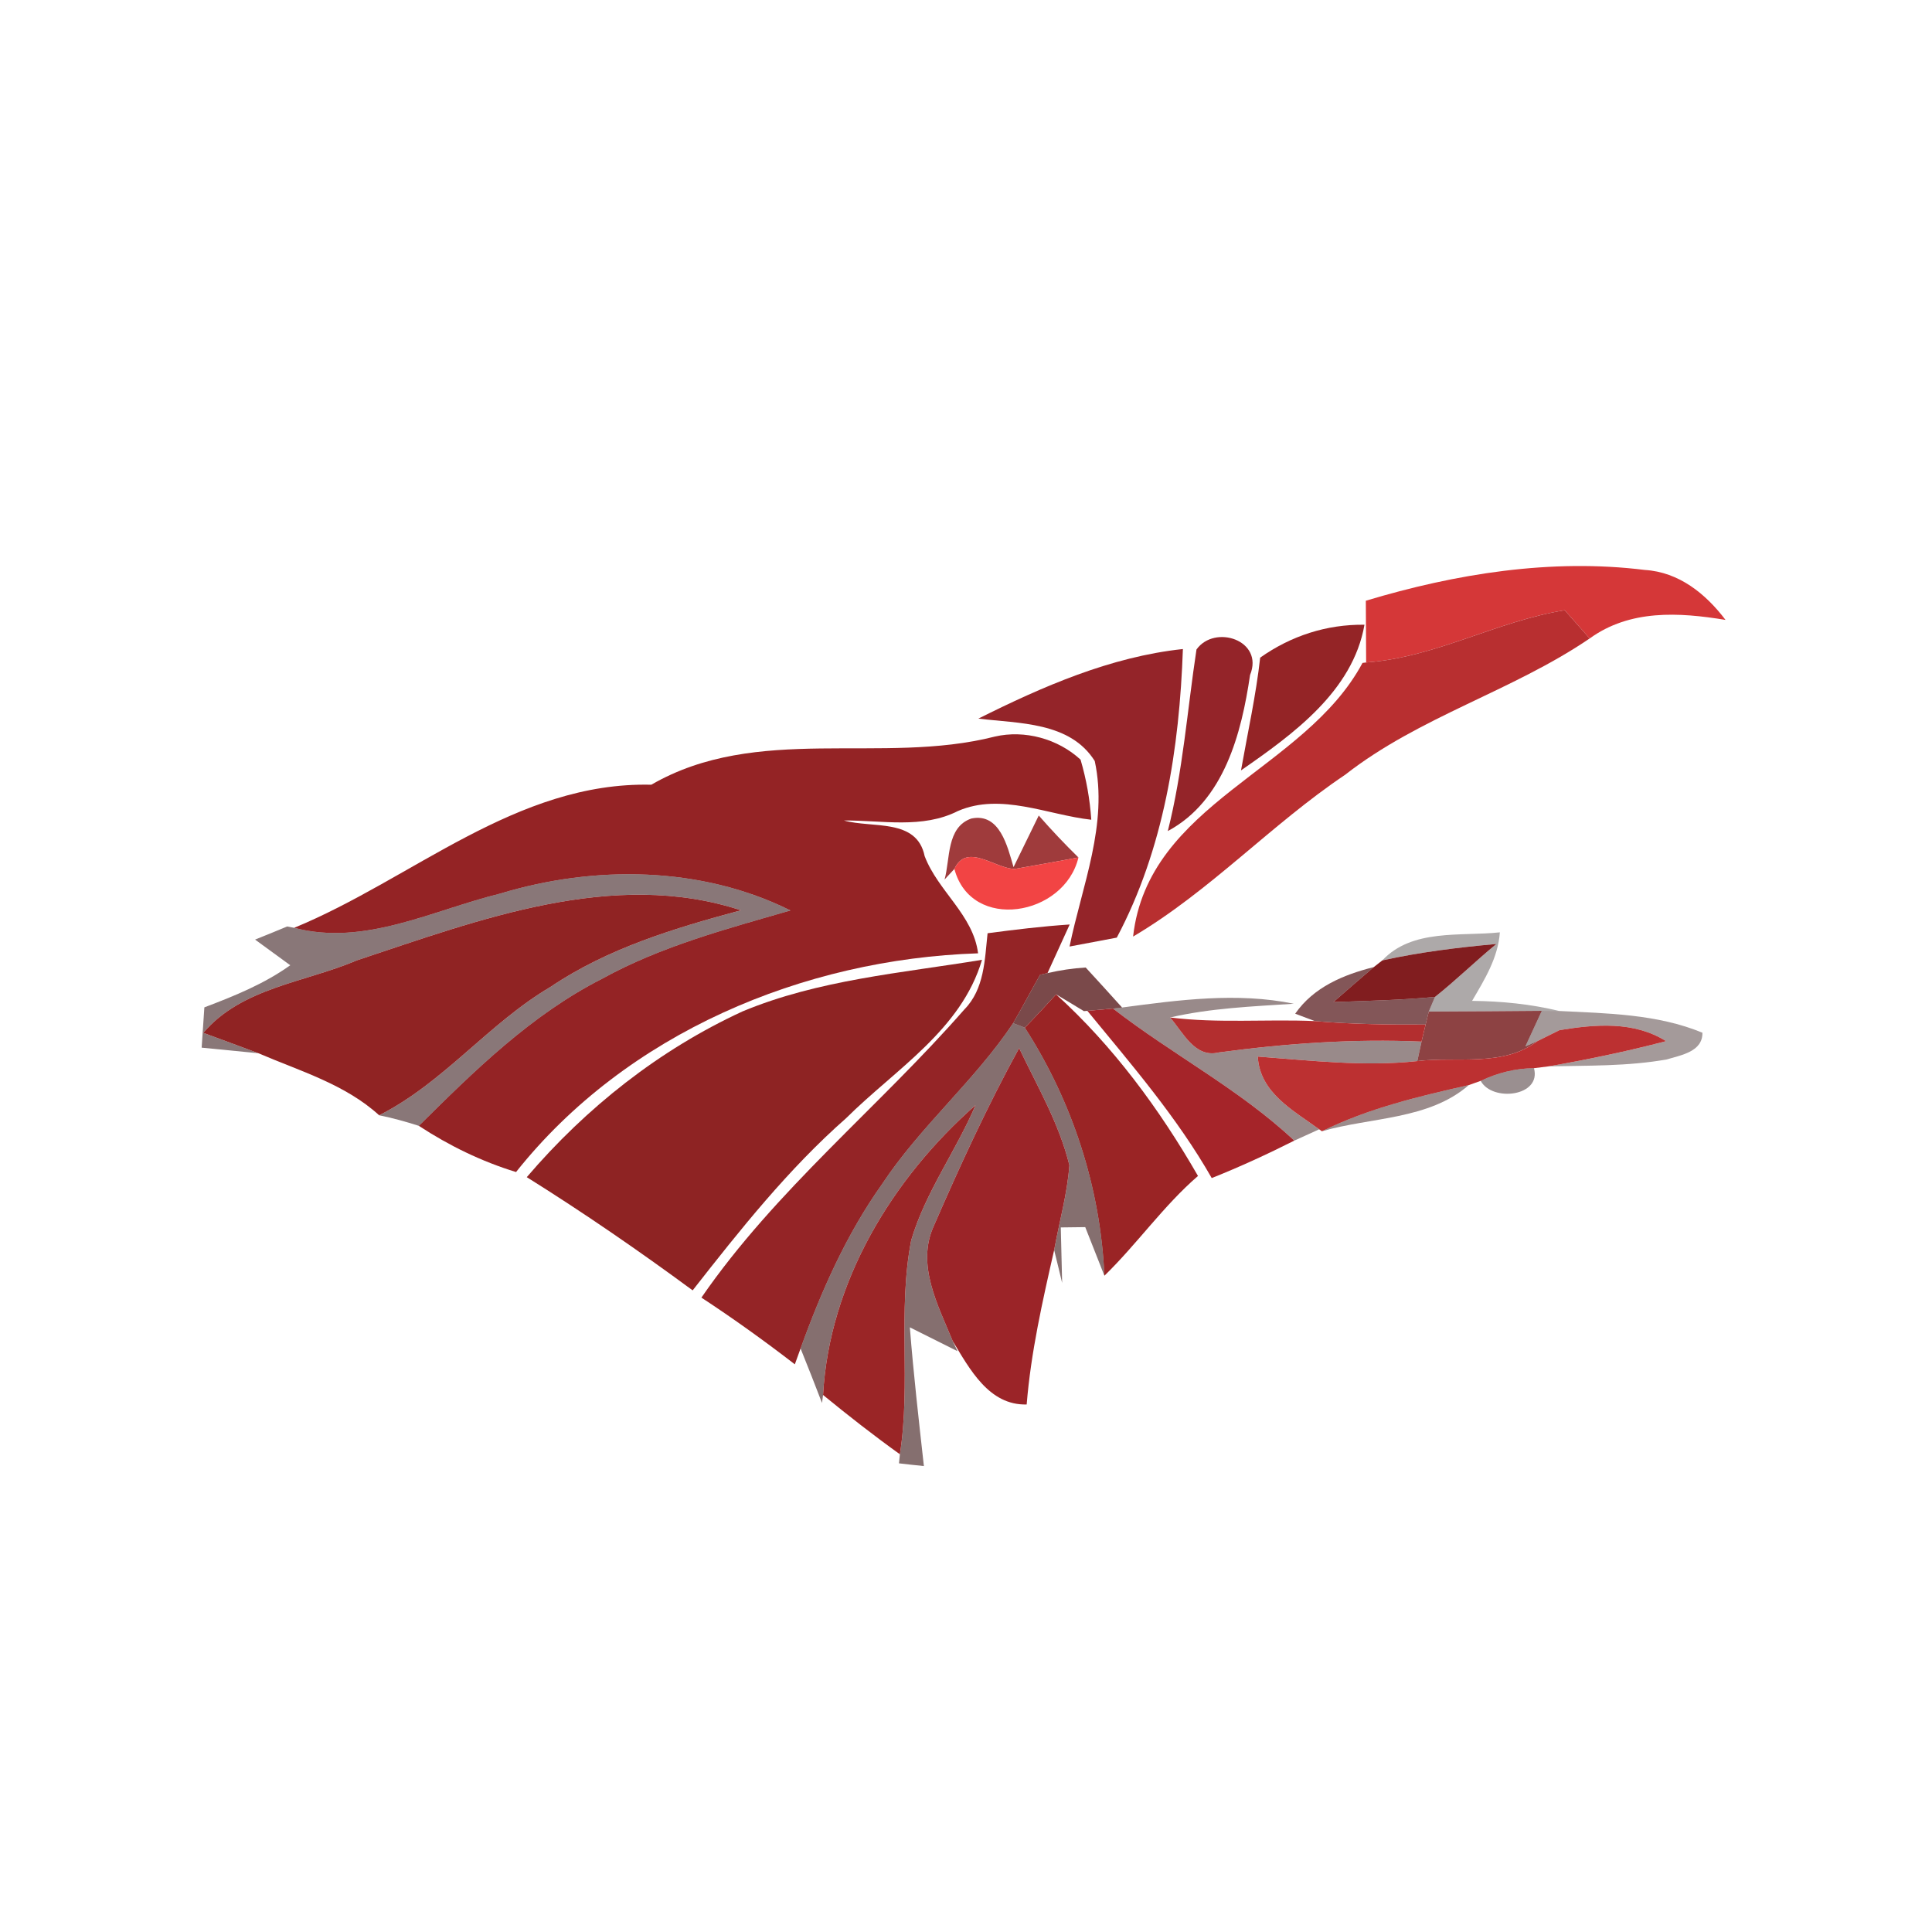 <svg xmlns="http://www.w3.org/2000/svg" width="128pt" height="128pt" viewBox="0 0 128 128"><path fill="#d53738" d="M90.49 39.8c5.95-1.79 12.28-2.81 18.48-2.04 2.26.14 4.03 1.57 5.35 3.31-3.1-.51-6.33-.7-9 1.23-.41-.47-1.24-1.4-1.65-1.87-4.51.72-8.56 3.13-13.16 3.46-.01-1.37-.01-2.73-.02-4.09z"/><path fill="#b82f30" d="M90.51 43.89c4.6-.33 8.65-2.74 13.16-3.46.41.47 1.24 1.4 1.65 1.87-5.13 3.49-11.28 5.18-16.2 9.03-4.9 3.29-8.95 7.71-14.05 10.72 1-8.87 11.37-10.98 15.2-18.13l.24-.03z"/><g fill="#942426"><path d="M83.49 43.57c2.04-1.44 4.39-2.21 6.91-2.18-.77 4.41-4.74 7.26-8.18 9.65.44-2.49.99-4.96 1.27-7.47zM65.43 61.83c1.81-.24 3.62-.46 5.44-.58l-1.47 3.22-.49.11c-.61 1.07-1.17 2.15-1.79 3.21-2.55 3.82-6.14 6.82-8.68 10.66-2.36 3.32-4.02 7.07-5.4 10.89l-.38 1.05c-2.01-1.55-4.07-3.03-6.19-4.42 4.92-7.14 11.74-12.6 17.42-19.09 1.33-1.35 1.35-3.29 1.54-5.05z"/></g><g fill="#942429"><path d="M79.27 43.03c1.21-1.69 4.49-.61 3.55 1.69-.57 3.87-1.72 8.34-5.45 10.34 1-3.95 1.29-8.01 1.9-12.03zM64.82 47.61c4.26-2.13 8.77-4.1 13.55-4.61-.23 6.58-1.26 13.24-4.38 19.12-.78.15-2.35.44-3.13.59.83-4.04 2.57-8.11 1.67-12.29-1.64-2.61-5.03-2.48-7.71-2.81z"/></g><path fill="#942325" d="M43.15 51.99c7.02-4.06 15.27-1.28 22.76-3.19 1.98-.46 4.19.15 5.68 1.53.38 1.29.62 2.62.71 3.98-2.89-.32-5.98-1.81-8.83-.58-2.37 1.2-5.03.61-7.56.63 1.9.53 4.83-.17 5.35 2.36.88 2.32 3.22 3.89 3.54 6.44-11.59.38-23.3 5.29-30.61 14.49-2.29-.7-4.44-1.75-6.44-3.06 3.69-3.66 7.46-7.37 12.15-9.75 3.9-2.15 8.22-3.29 12.47-4.52-5.91-2.94-12.98-3.01-19.22-1.12-4.46 1.09-8.98 3.51-13.66 2.27 7.85-3.23 14.71-9.69 23.66-9.48z"/><path fill="#932324" d="M64.35 54.23c1.89-.4 2.4 1.86 2.8 3.22.42-.85 1.25-2.56 1.67-3.42.84.96 1.72 1.89 2.63 2.78-1.41.26-2.82.52-4.23.76-1.31-.03-3.17-1.77-3.99 0l-.65.7c.38-1.35.11-3.46 1.77-4.04z" opacity=".89"/><path fill="#f23f3f" d="M63.23 57.57c.82-1.77 2.68-.03 3.99 0 1.41-.24 2.82-.5 4.23-.76-.93 3.9-7.11 4.95-8.22.76z" opacity=".97"/><path fill="#28090a" d="M33.15 59.2c6.24-1.89 13.31-1.82 19.22 1.12-4.25 1.23-8.57 2.37-12.47 4.52-4.69 2.38-8.46 6.09-12.15 9.75-.87-.28-1.74-.52-2.63-.7 4.28-2.16 7.25-6.09 11.36-8.51 3.8-2.56 8.22-3.89 12.61-5.07-8.47-2.78-17.37.64-25.43 3.31-3.44 1.47-7.65 1.81-10.19 4.81 1.22.44 2.43.9 3.65 1.35-1.25-.12-2.51-.25-3.76-.37l.18-2.67c1.98-.75 3.96-1.55 5.69-2.79-.58-.42-1.74-1.27-2.33-1.7.54-.21 1.6-.65 2.13-.87l.46.09c4.68 1.24 9.2-1.18 13.66-2.27z" opacity=".55"/><path fill="#902323" d="M23.66 63.62c8.06-2.67 16.96-6.09 25.43-3.31-4.39 1.18-8.81 2.51-12.61 5.07-4.11 2.42-7.08 6.35-11.36 8.51-2.26-2.06-5.25-2.93-8-4.11-1.22-.45-2.43-.91-3.65-1.35 2.54-3 6.75-3.34 10.19-4.81z"/><path fill="#110404" d="M91.58 63.63c1.99-2.12 5.18-1.58 7.79-1.86-.12 1.69-1.01 3.12-1.84 4.54 1.94.02 3.88.21 5.77.67l-1.15-.01c-2.5.02-4.99.04-7.49.05l.41-.97c1.4-1.11 2.68-2.37 4.07-3.51-2.54.23-5.07.54-7.56 1.09z" opacity=".34"/><path fill="#811d1f" d="M91.58 63.63c2.49-.55 5.02-.86 7.56-1.09-1.39 1.14-2.67 2.4-4.07 3.51-2.24.21-4.49.26-6.73.34.89-.78 1.78-1.55 2.68-2.32l.56-.44z"/><path fill="#8e2323" d="M49.19 67.01c5.04-2.1 10.53-2.54 15.87-3.42-1.37 4.65-5.74 7.25-9 10.49-3.84 3.38-7.02 7.39-10.17 11.41-3.57-2.63-7.23-5.15-10.99-7.5 3.94-4.61 8.78-8.44 14.29-10.98z"/><path fill="#531415" d="M68.91 64.58l.49-.11c.83-.19 1.67-.32 2.53-.37.81.88 1.61 1.76 2.41 2.65l-.6.07-1.7.15-.23.02c-.46-.28-1.38-.84-1.84-1.11-.68.75-1.37 1.48-2.07 2.21l-.78-.3c.62-1.06 1.18-2.14 1.79-3.21z" opacity=".77"/><path fill="#501214" d="M85.81 67.16c1.23-1.77 3.2-2.58 5.21-3.09-.9.77-1.79 1.54-2.68 2.32 2.24-.08 4.49-.13 6.73-.34l-.41.97c-.05.22-.16.64-.21.86-2.45.01-4.9-.02-7.34-.23l-1.3-.49z" opacity=".71"/><path fill="#9a2425" d="M67.9 68.09c.7-.73 1.39-1.46 2.07-2.21 3.79 3.44 6.85 7.6 9.4 12.03-2.29 1.98-4.03 4.5-6.2 6.61-.26-5.83-2.12-11.54-5.27-16.43z"/><path fill="#2a0b0b" d="M74.34 66.75c3.76-.5 7.61-1.02 11.38-.25-2.75.18-5.51.29-8.2.91.85.97 1.64 2.7 3.21 2.32 4.46-.6 8.95-.92 13.45-.72l-.28 1.29c-3.52.38-7.05-.04-10.57-.3.14 2.41 2.35 3.56 4.07 4.82-.41.19-1.24.56-1.65.75-3.62-3.4-8.09-5.71-12.01-8.75l.6-.07z" opacity=".48"/><path fill="#a52429" d="M72.04 66.97l1.7-.15c3.92 3.04 8.39 5.35 12.01 8.75-1.79.9-3.61 1.74-5.47 2.48-2.29-4.02-5.32-7.52-8.24-11.08z"/><path fill="#792122" d="M94.45 67.88c.05-.22.16-.64.21-.86 2.5-.01 4.99-.03 7.49-.05-.27.59-.82 1.77-1.09 2.36l.81-.36c-2.29 1.74-5.3 1.01-7.97 1.33l.28-1.29c.07-.28.2-.85.27-1.13z" opacity=".85"/><path fill="#220909" d="M102.15 66.97l1.15.01c3.19.16 6.49.2 9.49 1.44.02 1.26-1.41 1.48-2.36 1.77-2.59.46-5.23.4-7.84.46 2.61-.45 5.22-1 7.79-1.67-2.13-1.34-4.69-1.12-7.06-.73-.36.18-1.08.54-1.45.72l-.81.36c.27-.59.82-1.77 1.09-2.36z" opacity=".41"/><path fill="#320c0d" d="M67.12 67.79l.78.3c3.15 4.89 5.01 10.6 5.27 16.43L71.9 81.3l-1.62.02c.02.92.07 2.76.09 3.68-.13-.54-.39-1.63-.53-2.18.34-1.87.87-3.72 1.01-5.62-.67-2.75-2.12-5.22-3.33-7.76-2.09 3.81-3.91 7.77-5.64 11.75-1.2 2.59.26 5.27 1.24 7.66l.32.67c-.79-.39-2.37-1.18-3.16-1.58.24 3.07.59 6.13.93 9.19-.41-.04-1.24-.13-1.65-.18l.06-.6c.74-4.7-.16-9.51.75-14.18.94-3.19 2.97-5.91 4.26-8.95-5.53 4.87-9.68 11.71-10.1 19.2l-.07.53c-.46-1.21-.94-2.41-1.42-3.61 1.38-3.82 3.04-7.57 5.4-10.89 2.54-3.84 6.13-6.84 8.68-10.66z" opacity=".59"/><path fill="#b32e2f" d="M80.73 69.73c-1.57.38-2.36-1.35-3.21-2.32 3.19.4 6.4.1 9.59.24 2.44.21 4.89.24 7.34.23-.07.28-.2.85-.27 1.13-4.5-.2-8.99.12-13.45.72z"/><path fill="#bc3031" d="M103.32 68.25c2.37-.39 4.93-.61 7.06.73-2.57.67-5.18 1.22-7.79 1.67l-.96.12c-1.23.01-2.42.31-3.53.84l-.79.28c-3.32.75-6.66 1.54-9.73 3.06l-.18-.13c-1.72-1.26-3.93-2.41-4.07-4.82 3.52.26 7.05.68 10.57.3 2.67-.32 5.68.41 7.97-1.33.37-.18 1.09-.54 1.45-.72z"/><path fill="#9b2428" d="M61.88 81.19c1.73-3.98 3.55-7.94 5.64-11.75 1.21 2.54 2.66 5.01 3.33 7.76-.14 1.9-.67 3.75-1.01 5.62-.77 3.38-1.54 6.77-1.82 10.23-2.5.07-3.78-2.36-4.9-4.2-.98-2.39-2.44-5.07-1.24-7.66z"/><path fill="#200809" d="M98.1 71.61c1.11-.53 2.3-.83 3.53-.84.51 1.88-2.77 2.25-3.53.84z" opacity=".45"/><path fill="#2c0b0b" d="M87.58 74.95c3.07-1.52 6.41-2.31 9.73-3.06-2.65 2.31-6.5 2.12-9.73 3.06z" opacity=".47"/><path fill="#9a2526" d="M54.53 92.42c.42-7.49 4.57-14.33 10.1-19.2-1.29 3.04-3.32 5.76-4.26 8.95-.91 4.67-.01 9.48-.75 14.18-1.74-1.25-3.43-2.57-5.09-3.93z"/></svg>